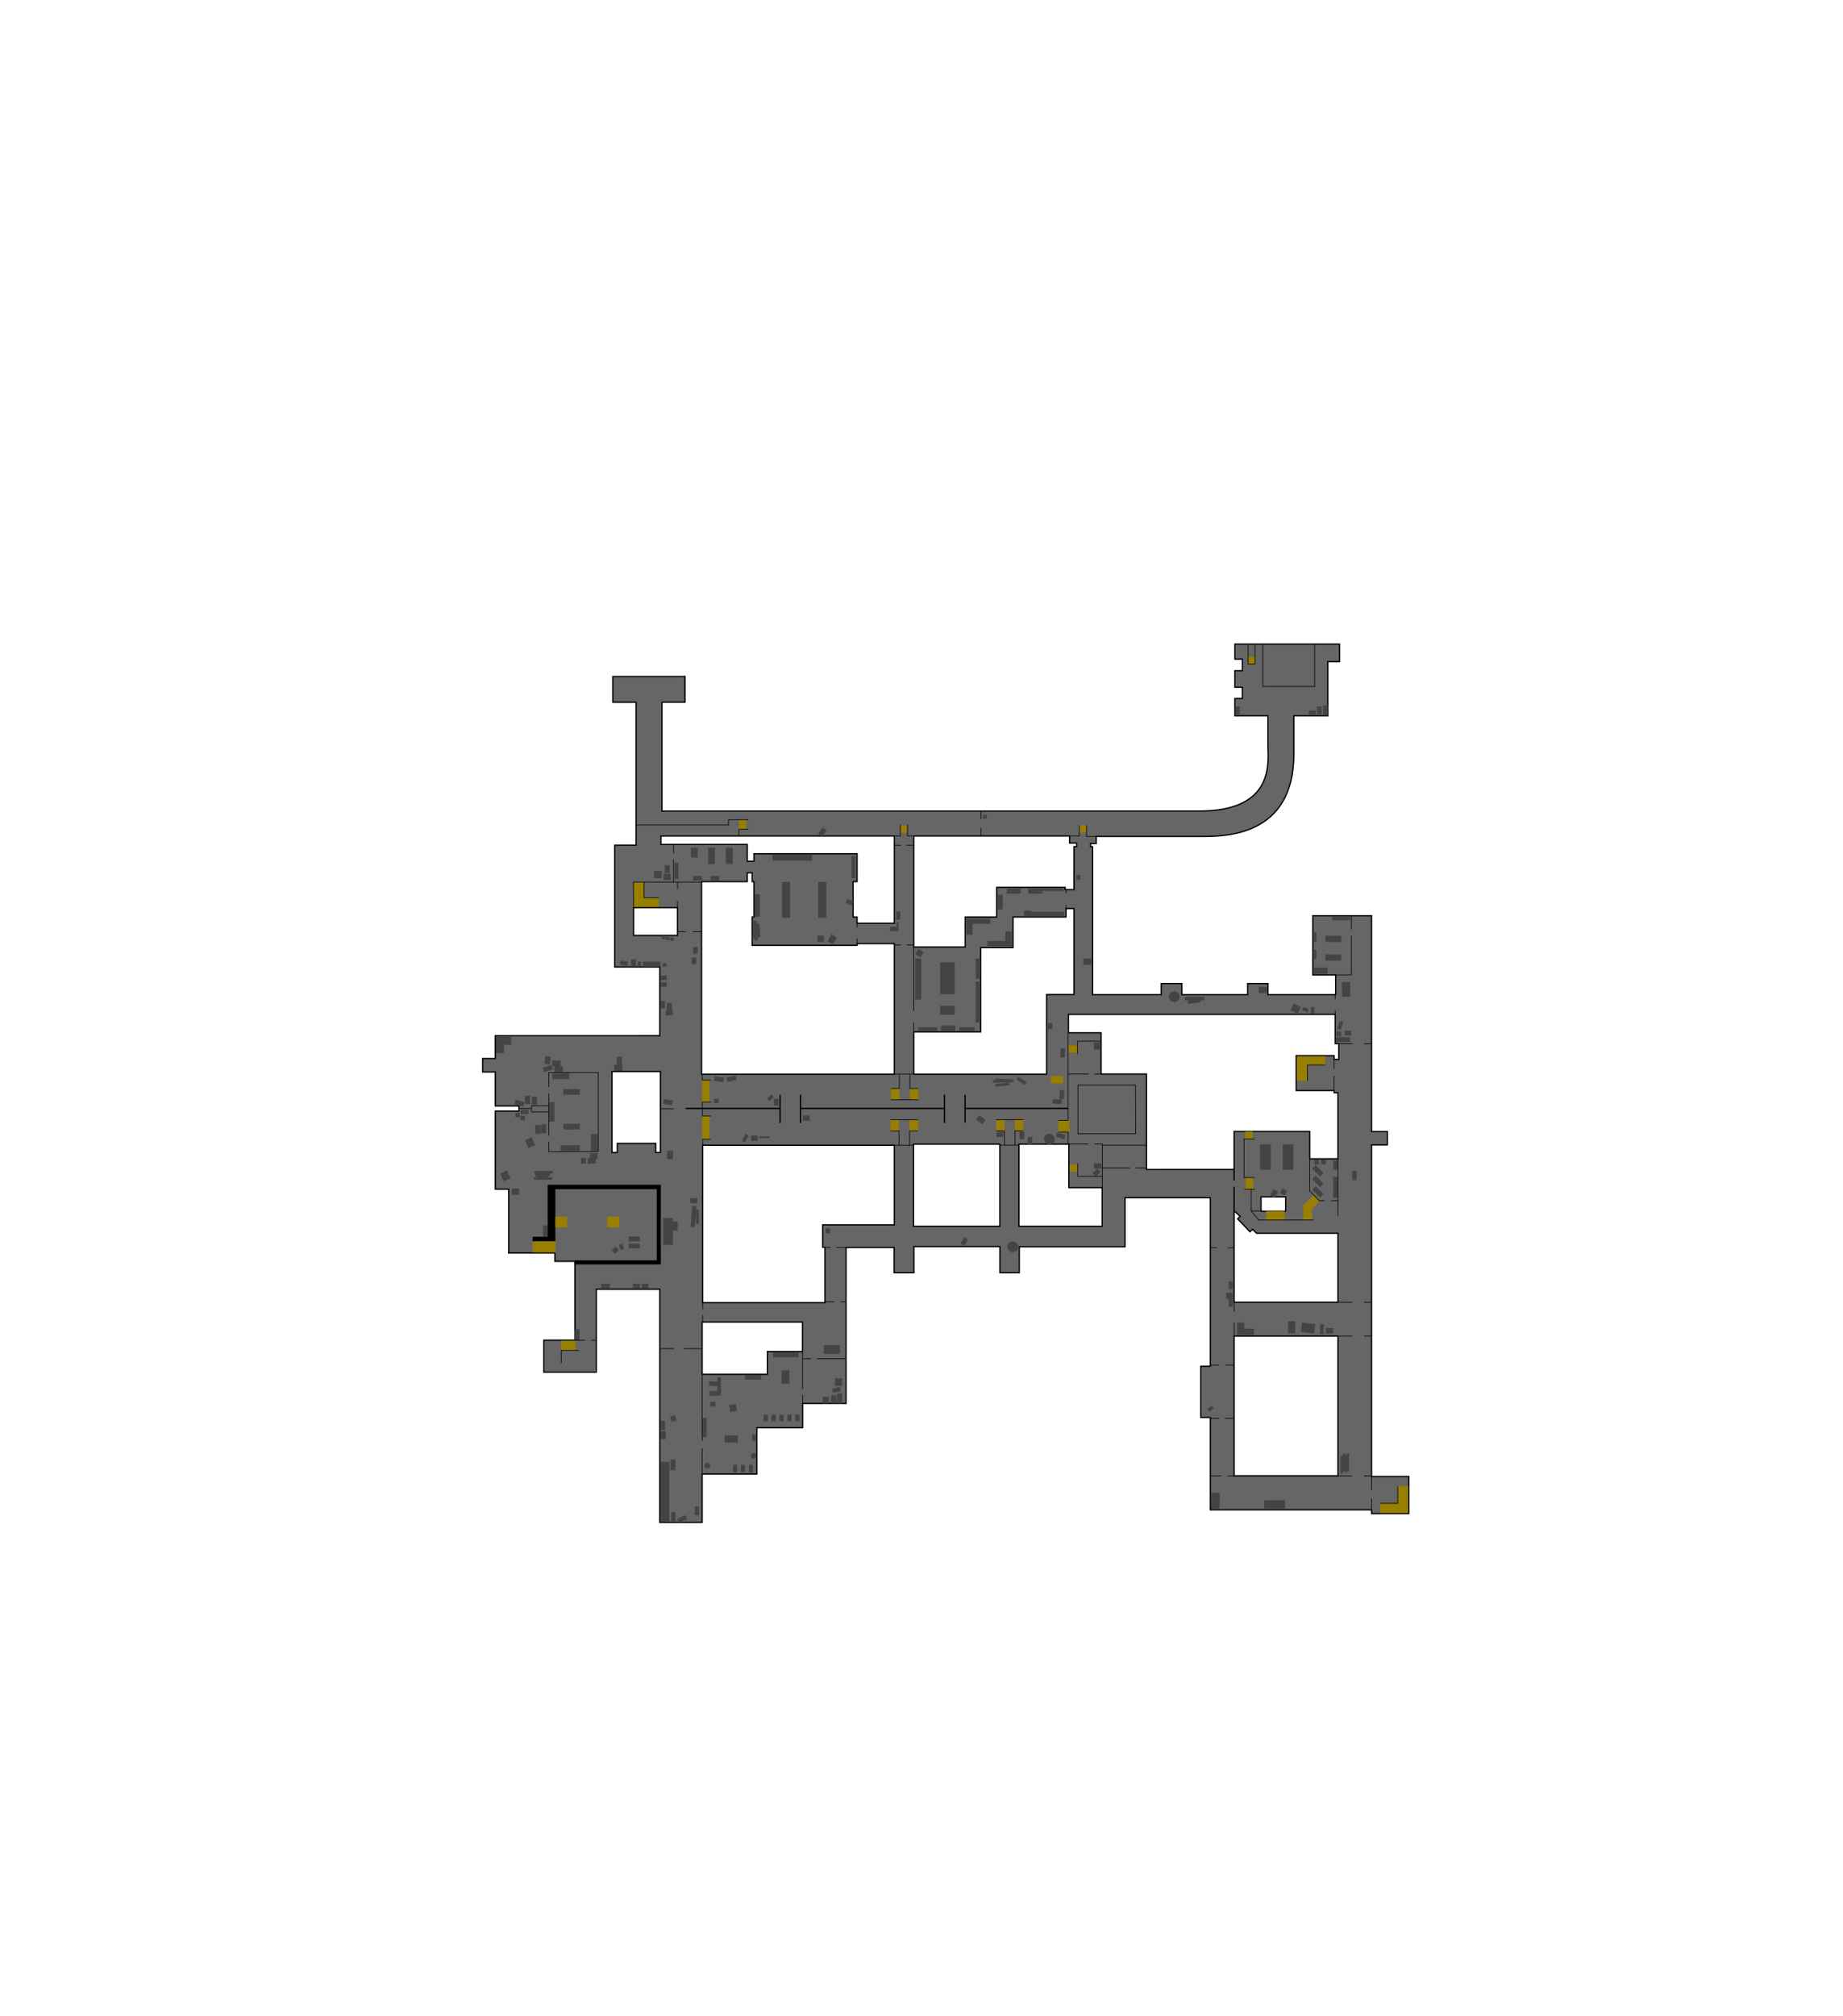 <svg width="2912" height="3184" fill="none" xml:space="preserve" xmlns="http://www.w3.org/2000/svg"><path d="M762.576 1693.284h19.947v53.68h37.404v8.13h-37.404v123.365h21.199v100.857h72.936v13.084h31.793v124.613h-49.246v50.496h82.91v-130.861h100.369v368.286h66.957v-76.484h86.4v-73.076h72.315v-38.393h68.573V1970.59h76.055v39.883h31.172v-41.245h135.901v41.245h30.64v-41.03h167.148v-77.491h134.652v266.21h-15.113v81.01h15.113v145.822h254.812v6.02l58.833-.072v-58.664l-58.833.072v-523.78h24.93v-21.188h-24.93v-340.87h-92.898v93.475h36.162v31.157h-107.081v-17.446h-31.94v17.446h-104.108v-17.446h-32.416v17.446h-108.472V1337.46h-3.119v-4.985h8.73v-11.214h165.604c37.694.096 146.718.371 146.718-130.246v-60.36h53.612v-85.453h18.616v-27.722h-165.393v23.698h11.856v18.361h-11.856v26.08h11.856v17.777h-11.856v27.26h52.168v45.629c0 1.993.079 4.315.168 6.903 1.049 30.513 3.366 97.979-108.651 97.979h-848.903v-171.842h36.479v-40.699H968.247v40.699h36.752v225.773H971.21v192.425h71.27v108.432H782.523v36.142h-19.947zm204.305 127.28v-127.97h76.589v127.97h-7.398v-14.424h-60.68v14.424zm34.269-342.95v-43.852h69.356v43.851zm43.174-143.718v-13.284h368.828v137.75h-58.945v-9.79h-6.293v-55.937h6.293v-44.054h-162.985v11.888h-10.494v-26.573zm65.117 836.904v-82.485h158.482v46.7h-55.447v35.785Zm.784-113.166v-248.526h302.927v125.68h-113.228v35.555h3.557v87.291zm-1.72-360.83v-304.17h72.223v-13.985h7.696v13.986h2.798v55.936h-2.798v44.753h165.783v-2.797h58.945v206.276zm334.878 240.354v-129.774h136.348v129.774zm.443-240.355v-66.733h105.725v-133.25h51.138v-48.249h83.653v-13.284h12.626v135.652H1653.6v125.864zm0-200.794v-175.397h246.146v11.186h11.194v5.597h-4.198v67.825h-13.989v-3.497h-108.14v46.848h-49.758v47.438zm166.136 441.149v-129.774h78.844v68.74h52.761v61.034zm78.252-305.77v-29.036h421.484v46.221h5.662v24.886h-7.432v-5.926h-59.886v55.111h59.886v3.556h6.013v104.295h-44.549v-43.259h-119.49v77.588-17.45l-138.382.038V1696.57h-71.731v-65.182zm261.689 699.852v-220.751h164.038v220.75zm0-274.197v-182.415 38l9.515 8.683-3.912 4.051 19.522 20.446 4.017-4.016 6.282 6.277h128.614v108.974zm42.58-143.758v-22.623h38.885v22.623z" fill="#666" stroke="#000" stroke-width="2"/><path d="M1855.432 1566.031a8.446 8.446 0 0 1 8.448 8.444 8.446 8.446 0 0 1-8.448 8.445 8.446 8.446 0 0 1-8.448-8.445 8.446 8.446 0 0 1 8.448-8.444zm-197.298 225.067a8.446 8.446 0 0 1 8.448 8.445 8.446 8.446 0 0 1-8.448 8.444 8.446 8.446 0 0 1-8.448-8.444 8.446 8.446 0 0 1 8.448-8.445zm-57.953 169.895a8.446 8.446 0 0 1 8.448 8.445 8.446 8.446 0 0 1-8.448 8.444 8.446 8.446 0 0 1-8.448-8.444 8.446 8.446 0 0 1 8.448-8.445zm-409.33 334.328a4.426 4.426 0 1 1-4.428 4.425 4.426 4.426 0 0 1 4.427-4.425zm-73.248 15.288a4.426 4.426 0 1 1-4.427 4.425 4.426 4.426 0 0 1 4.427-4.425zm65.6 15.287v-12.069h6.44v12.07zm-12.476 0v-12.069h6.44v12.07zm-12.476 0v-12.069h6.44v12.07zm-38.119-136.788.414-7.43 18.08 1.004-.412 7.431zm.961 16.092-.498-7.425 18.068-1.213.499 7.426zm56.074-25.943v-7.04h25.354v7.04zm44.067-35.202v-8.046h40.448v8.046zm13.685 41.84v-21.322h12.475v21.322zm81.264 14.314-1.427-6.532 12.49-2.727 1.427 6.533zm256.861-483.643-.437-4.22 22.064-2.282.437 4.221zm-4.326-6.199-.07-4.242 28.889-.475.07 4.243zm3.594-2.358.164-4.24 28.87 1.117-.164 4.24zm33.794-2.965 3.102-4.463 12.919 8.97-3.103 4.464zm-63.94 63.67 4.819-6.934 10.35 7.187-4.82 6.935zm-342.96 29.228v-2.927h16.637v2.927zm12.686-62.41 6.927-6.93 3.95 3.944-6.926 6.932zm-39.524 66.597 5.503-10.92 4.987 2.51-5.503 10.921zm-22.974-92.791-1.802-6.814 14.483-3.827 1.802 6.814zm-20.999-2.095.987-6.979 14.832 2.096-.986 6.978zm-.19 35.356v-7.048h7.294v7.048zm94.564 3.885v-10.933h7.293v10.933zm-36.085 55.68v-8.444h10.563v8.444zm82.042-31.94v-8.445h10.562v8.444zm306.129 25.935v-8.444h10.562v8.444zm36.069 3.384v-11.827h7.325v11.827zm45.183-183.493 6.969.177-.242 9.544-6.969-.176zm220.973-30.359-.564-4.74 19.841-2.36.564 4.74zm-4.953-5.437v-5.779h30.796v5.78zm-145.958 272.622 7.89-7.056 5.222 5.835-7.89 7.056zm2.182-7.09v-8.14h12.115v8.14zm-.167-187.712v-11.42h10.08v11.42zm-52.371-2.002 6.969.177-.36 14.194-6.968-.176zm-1.439 65.832 6.97.176-.36 14.195-6.969-.177zm-11.181 21.333.294-6.962 14.192.6-.294 6.962zm4.807 52.148 2.04-6.663 13.583 4.156-2.04 6.663zm-44.156 12.601v-11.827h7.326v11.827zm-106.307 156.409 5.729-10.348 6.41 3.546-5.73 10.348zm-213.17-16.453v-7.574h7.388v7.574zm-2.655 190.836v-13.922h25.522v13.922zm17.445 50.431v-12.007h11.484v12.007zm3.193 27.663v-15.624h8.291v15.624zm-9.153 0v-12.88h8.291v12.88zm-13.283 0v-10.46h9.66v10.46zm-43.464 28.16v-10.459h6.841v10.46zm-12.476 0v-10.459h6.841v10.46zm-12.476 0v-10.459h6.841v10.46zm-12.476 0v-10.459h6.84v10.46zm-12.476 0v-10.459h6.84v10.46zm-18.111 31.38v-10.459h6.841v10.46zm-55.136-75.531v-25.144h5.862v25.144zm20.319 29.276-1.322-10.781 10.586-1.297 1.322 10.782zm-31.588-8.456v-7.242h8.45v7.242zM966.6 1975.565l6.266-6.252 5.17 5.178-6.265 6.252zm13.902-1.073-2.465-8.5 5.41-1.568 2.465 8.5zm-145.44-160.88-5.57-12.522 10.662-4.739 5.57 12.523zm-39.228 52.598-5.57-12.523 10.661-4.739 5.57 12.523zm61.66-179.741 1.985 7.015 14.006-3.96-1.985-7.016zm-44.737 57.587 1.986-7.016 14.006 3.961-1.985 7.016zm47.551-63.393 1.412-12.33 8.657.99-1.411 12.33zm-64.86-30.333v-12.907h12.266v12.907zm-11.451 13.258v-26.164h12.265v26.164zm88.52 20.65v-9.245h13.233v9.246zm106.558-160.4 1.183-6.843 12.234 2.113-1.183 6.843zm17.899 3.102v-11.604h7.968v11.604zm10.665 0v-7.796h4.921v7.796zm285.196-209.598 6.468-10.223 6.64 4.197-6.468 10.223zm-1.218 170.831.201-10.343 9.849.192-.202 10.343zm16.042-1.21 5.955-11.11 8.73 4.676-5.956 11.11zm108.182-34.52.395-12.878 6.494.199-.395 12.879zm.395 18.764.46-14.982 3.05.093-.46 14.982zm29.656 35.923 5.172-8.296 8.405 5.235-5.171 8.296zm-39.77-36.226.214-6.957 9.899.304-.214 6.956zm-69.795-44.28 2.675-6.426 9.143 3.804-2.675 6.425zm702.884 169.327 4.884-10.699 11.19 5.104-4.884 10.699zm17.981-.443 2.227-4.876 8.507 3.88-2.226 4.877zm13.695 5.362.72-10.238 5.682.4-.72 10.238zm41.846 24.081 4.19-11.988 5.377 1.878-4.19 11.988zm-1.137 11.975v-7.482h7.642v7.482zm13.263-1.347v-7.482h10.338v7.482zm-14.385 10.333v-7.482h22.923v7.482zm9.897-71.437v-23.207h13.035v23.207zm-45.6-36.411v-9.71h22.674v9.71zm0-22.914v-14.87h5.146v14.87zm0-27.188v-14.87h5.146v14.87zm30.108-34.19v-5.363h28.517v5.363zm-14.515-325.115v-14.35h7.378v14.35zm-9.408 0v-12.726h7.378v12.726zm-13.032 0v-6.363h11.017v6.363zm-116.075 0v-12.726h7.153v12.726zm142.255 359.305v-9.9h25.147v9.9zm0 29.653v-9.9h25.147v9.9zm-8.242 340.973-12.556-12.55 5.539-5.537 12.556 12.55zm0 16.64-12.556-12.55 5.539-5.538 12.556 12.551zm0 16.64-12.556-12.55 5.539-5.538 12.556 12.551zm-94.986-44.14v-40.16h17.043v40.16zm94.382 259.753.939-16.051 5.676.331-.939 16.052zm-29.82-3.576 1.768-14.73 21.041 2.525-1.768 14.73zm-114.27-67.472v-12.026h6.573v12.026zm-3.798 15.756v-10.366h10.37v10.366zm3.798 12.026v-12.026h6.573v12.026zm24.889 44.369v-9.704h15.284v9.704zm-11.372 0v-19.408h11.372v19.408zm174.03 215.544v-28.53h2.803v28.53zm-221.022-98.246 6.897-5.397 3.389 4.327-6.897 5.397zm5.925 157.128v-24.799h13.588v24.799zm83.795 0v-13.188h33.085v13.188zm125.691-58.882v-28.53h2.804v28.53zm2.805 2.073v-28.53h2.804v28.53zm-4.977 0v-28.53h2.804v28.53zm-2.805 2.074v-28.53h2.804v28.53zm-82.966-221.847v-19.408h11.371v19.408zm59.95-.012v-8.614h11.372v8.614zm41.371-242.242v-14.63h6.9v14.63zm-30.007 27.694v-32.897h7.413v32.897zm0-44.14v-14.425h7.413v14.424zm-18.772-8.32v-7.197h7.413v7.198zm-11.22 0v-7.197h7.413v7.198zm-69.86 48.5 5.855-9.418 6.977 4.333-5.855 9.418zm15.765-3.831 4.252-6.84 6.977 4.334-4.252 6.84zm4.252-36.35v-40.16h17.043v40.16zm-37.683-279.004v-9.9h12.57v9.9zm-277.248-44.63v-9.9h12.569v9.9zm-11.046-134.407v-7.235h6.664v7.235zm-147.65-96.574v-6.159h6.305v6.16zm64.736 154.45v-9.139h11.427v9.138zm11.426 0v-7.235h52.632v7.234zm17.589-39.981v-4.189h33.9v4.189zm-22.093 4.188v-8.377h22.093v8.377zm-33.899 0v-8.377h22.093v8.377zm-14.094 24.75v-23.226h7.618v23.226zm11.808 52.925v-18.238h9.904v18.238zm-28.379 5.33v-8.376h38.282v8.376zm-24.759-35.41v-8.377h29.522v8.377zm-8.569 17.134v-25.51h9.904v25.51zm14.855 69.678v-31.983h7.236v31.983zm0 69.297v-65.109h7.236v65.11zm-25.9 13.327v-6.092h24.377v6.092zm-28.948 0v-9.138h22.853v9.138zm-36.065 0v-6.092h30.35v6.092zm34.785-25.891v-14.088h22.99v14.088zm0-32.364v-50.26h22.99v50.26zm-39.614 8.612v-64.964h9.658v64.964zm-100.422-191.901v-35.326h6.094v35.326zm-52.635 62.589v-56.733h12.64v56.733zm-57.135 0v-56.733h12.64v56.733zm-46.798 33.252.691-25.85 3.755.1-.691 25.85zm7.634-2.115-1.42-21.674 4.918-.322 1.42 21.674zm-4.279 4.8-2.042-31.172 5.45-.356 2.042 31.17zm.4-37.46v-35.791h8.069v35.79zm27.806-88.715v-9.9h62.538v9.9zm-73.516 5.207v-25.769h10.788v25.769zm-28.186 0v-25.769h10.788v25.769zm-27.095-10.28v-15.488h10.787v15.488zm30.801 36.171v-6.899h14.164v6.9zm-27.425 0v-6.899h14.164v6.9zm-29.155-2.306v-25.746h6.165v25.746zm-15.66-9.139v-12.419h7.908v12.42zm-1.8 10.661v-9.373h11.087v9.373zm-15.039-2.665v-11.278h12.21v11.278zm12.209 96.331v-5.62h5.658v5.62zm6.269 1.688v-5.62h5.658v5.62zm6.945 1.123v-5.62h5.658v5.62zm36.231 20.271v-10.371h7.412v10.371zm-2.286 16.372v-10.37h7.412v10.37zm-45.71 3.898v-5.466h6.363v5.466zm-31.028 0v-7.796h27.426v7.796zm27.425 21.322v-7.255h9.966v7.255zm0 10.501v-7.255h9.966v7.255zm0 33.888v-11.443h7.207v11.443zm9.966 4.95v-13.14h8.23v13.14zm-78.887 84.908v-13.14h8.23v13.14zm77.913-78.064-.761-7.428 10.94-1.12.76 7.428zm-82.11 86.907v-9.246h13.234v9.246zm-94.256 2.133v-9.246h13.233v9.246zm-3.552 11.266v-9.246h26.79v9.246zm61.332 113.38v-26.903h10.329v26.903zm-1.777 12.262v-9.036h12.106v9.036zm-3.389 7.744v-9.035h12.913v9.035zm-10.976 0v-9.035h8.07v9.035zm-31.793-20.006v-9.035h30.18v9.035zm4.31-33.947v-9.035h25.87v9.035zm0-54.798v-9.035h25.87v9.035zm-22.273 42.264v-30.648h8.117v30.648zm-27.668-26.24v-13.119h8.117v13.118zm-10.79-1.292v-13.118h8.117v13.118zm-7.057 15.811v-6.987h12.627v6.987zm-8.046 5.163v-6.988h7.058v6.988zm8.046 4.516v-6.987h7.057v6.987zm32.28 20.652v-14.086h8.393v14.086zm-8.991.967v-14.085h8.394v14.085zm-37.17 96.158v-9.89h11.669v9.89zm38.736-25.814v-3.942h19.415v3.942zm-1.567-3.942v-3.943h23.24v3.943zm-1.384-3.942v-3.942h29.143v3.942zm-.968 10.002v-3.942h29.143v3.942zm14.648 89.677v-17.7h7.737v17.7zm49.904 164.138v-17.7h7.645v17.7zm41.856-82.069v-7.643h14.084v7.643zm141.344-97.35 2.715-33.336 6.843.557-2.715 33.336zm8.771-4.637v-22.323h4.426v22.323zm-9.256-32.783v-8.046h11.266v8.046zm-42.659-157.293 1.245-7.142 13.799 2.403-1.245 7.141zm6.036 87.695v-13.276h9.255v13.276zm5.633 113.046v-14.688h11.267v14.688zm-11.669 22.528v-42.642h15.291v42.642zm-54.735-5.632v-7.643h17.706v7.643zm0 11.06v-7.644h17.706v7.643zm6.842 63.366v-7.643h10.864v7.643zm13.681 0v-7.643h10.865v7.643zm30.184 223.68v-14.483h6.842v14.483zm0 14.08v-12.472h8.051v12.472zm17.193-27.014-2.388-8.616 7.758-2.149 2.389 8.615zm-1.9 76.095v-16.897h8.05v16.897zm-15.293 81.667V2309h13.683v94.943zm26.162-4.916 12.949-5.544 2.693 6.286-12.948 5.544zm-9.66 3.71v-14.081h6.842v14.08zm37.43-9.254v-14.08h6.84v14.08zm11.67-123.103v-30.576h6.84v30.576zm35.415 8.447v-11.264h20.927v11.264z" fill="#444"/><path d="M908.45 1996.76h135.167v-124.787h-177.86v82.316h-23.67v6.095h34.919v-82.53h161.135v113.62H908.422Z" fill="#000" stroke="#000" paint-order="stroke fill markers"/><path d="M2072.751 1927.257v-16.635l11.757-14.001-8.755-8.755-16.697 15.801v23.59zm-1113.425-5.569v17.254h19.18v-17.254zm-81.814 0v17.254h18.473v-17.254zm9.235 211.397h22.704v-15.058h-22.704zm222.742-392.068h11.475v-34.94h-11.475zm0 58.51h11.475v-36.531h-11.475zm-91.773-381.347v-24.595h-16.852v24.595zm699.068-103.067v-11.469h-11.19v11.47zm-282.937.341v-11.469h-11.306v11.47zm-266.162-5.532h11.473v-15.025h-11.473zm804.369-272.453v11.504h10.962v-11.504zm77.007 631.072v38.575h16.734v-38.575zm175.871 721.396v-42.575h-16.412v42.575zm-44.305-.01h28.86v-15.176h-28.86zm-180.206-463.024h29.157v-13.69h-29.157zm-320.757-215.489v-11.469h-18.997v11.47zm23.715-48.672v-11.47h-15.15v11.47zm-1.059 188.433v-11.47h-12.003v11.47zm-294.605-114.024h13.335v-17.786h-13.335zm-.443 49.395h13.027v-17.776h-13.027zm166.579-.156h13.334v-17.62h-13.334zm-136.092-49.274h13.198v-17.75h-13.198zm-.58 49.43h13.334v-17.75h-13.334zm166.579-.156h13.334v-17.595h-13.334zm68.57 1.64h17.23v-18.254h-17.23zm296.019 90.576h11.672v-18.253h-11.672zm-.747-79.1h11.344v-12.169H1967.6zm98.195-117.308h27.947v-13.657h-27.947zm-1064.919-249.48h39.82v-14.54h-39.82zm-159.29 545.677 36.047-.062v-17.44l-36.047.061z" fill="#987f00" paint-order="stroke fill markers"/><path d="M1687.604 1751.013h-162.693v22.3-43.883m-441.761 21.583h149.38l.12 22.904v-44.612m32.126-.106v44.718-22.904H1492.5l-.143 22.904V1729.2" stroke="#000" stroke-width="2" paint-order="stroke fill markers"/><path d="M1017.716 1393.585v24.595h22.98m403.13 74.446h-11.33m-8.924 0h-10.42m37.805 244.489-43.241.037m29.906-40.349v22.562h13.335m-29.907-22.562v22.562h-13.334m36.11-22.562h-30.231m274.006 72.974h-15.272m15.273 18.253-15.273.102m-221.815-19.336-43.241-.037m29.906 40.349v-22.562h13.334m-29.906 22.562v-22.562h-13.335m36.11 22.562h-30.23m203.94-40.312-43.241-.037m29.907 40.193v-22.562h13.334m-29.907 22.562v-22.562h-13.334m36.11 22.562h-30.23m530.642-268.965h24.843v-61.76m0-10.14v-21.575m-1130.217-143.305h146.003v-8.265l31.528-.05m-14.771 25.72v-10.62h14.77m507.443 10.62h15.34l.01-16.968m26.648 17.616h-15.183v-17.616m-32.442 131.643v-5.936m0-18.354v-5.777m-240.516-70.072h-11.786m-8.011 0h-10.877m0-14.536h9.366l.026-18.241m21.282 18.24h-9.98v-18.24m116.23 18.24v-12.648m0-14.268v-12.523m432.94-263.69v31.49h-10.962v-31.49m105.107 0v66.913h-81.884v-66.913m-551.45 612.588v-14.79m0-18.5v-100.77m-89.62-5.483v-8.244m0-17.187v-6.735m-289.853-65.058v-35.745m0-9.734v-13.928m6.152 59.407h-69.706l.287 40.46m107.417 37.969h-13.81m-10.97 0h-13.218M819.93 1751.03h19.87m27.242 5.446H839.8v-9.684h27.24m0 56.277v16.204l78.3-.25v-124.799h-78.3v22.73m0 10.253v66.038m414.57 353.124h-13.452m68.573 0h-46.095m-22.478 47.882v-58.985m0 81.715v-13.624m-343.484-86.192h-17.847m35.29 0h-8.114m175.44 170.956v41.28m0-158.601v104.748m-44.862-145.18h-22.095m66.957 0h-29.374m714.03-416.33h-90.958v76.813h91.161zm-106.496 73.992v19.354m0-110.814v73.207m52.188-125.099h-37.273v20.507m17.495 31.385h-32.41v-64.727m52.188 64.727h-10.815m12.8 161.566h-39.043v-20.077m17.065-30.903h-31.478m53.456 1.907v-1.907h-12.585m56.695 37.844h-44.11m69.746-35.937h-69.746v66.764m69.746-30.827h-17.22m182.477 67.773h15.705m121.56-16.226h-10.464m10.363-66.052v90.557m-44.549-90.557v51.01l15.116 15.116h8.524m-110.375-97.424h-17.137v60.947h17.065m92.927 67.113h-86.689l-12.046-14.484v-34.166h-10.827 16.563m-912.007-444.845v-10.394m0-19.165v-10.9h37.998m.778 303.295v9.48h13.784m0 56.918h-13.284v-21.979h13.537m-13.094 68.09v-9.58h13.094M914.94 2133.085h-28.19v19.976m223.555-64.746v-11.306m0-8.923v-10.445m226.427-1.104h-8.715m-9.608 0h-14.925m33.248-85.947h-15.742m-8.748 0h-8.758m806.217-368.238v-6.498m0-17.644v-7.066m5.662 77.43h22.289m17.543 0h11.917m-101.314 58.542v-24.918h27.947m14.186 40.446v-23.055m0-11.002v-15.128m72.7 701.293h27.892v-27.39m-41.411 37.632v-17.568m0-13.588V2331.4m0 0h-12.08m-18.606 0h-22.857m-163.663-.16h-10.554m-9.035 0H1912.3m37.606-90.57h-14.57m-9.178 0H1912.3m37.606-84.323h-13.422m-10.039 0H1912.3m38.106-185.422h-10.337m-17.209 0h-10.56m37.606 139.565v-21.109m0-17.137v-15.2m164.038 53.446h22.897m18.354 0h11.917m-53.168-53.446h22.694m18.557 0h11.917m-1124.509-305.43h21.903" stroke="#000" paint-order="stroke fill markers"/></svg>